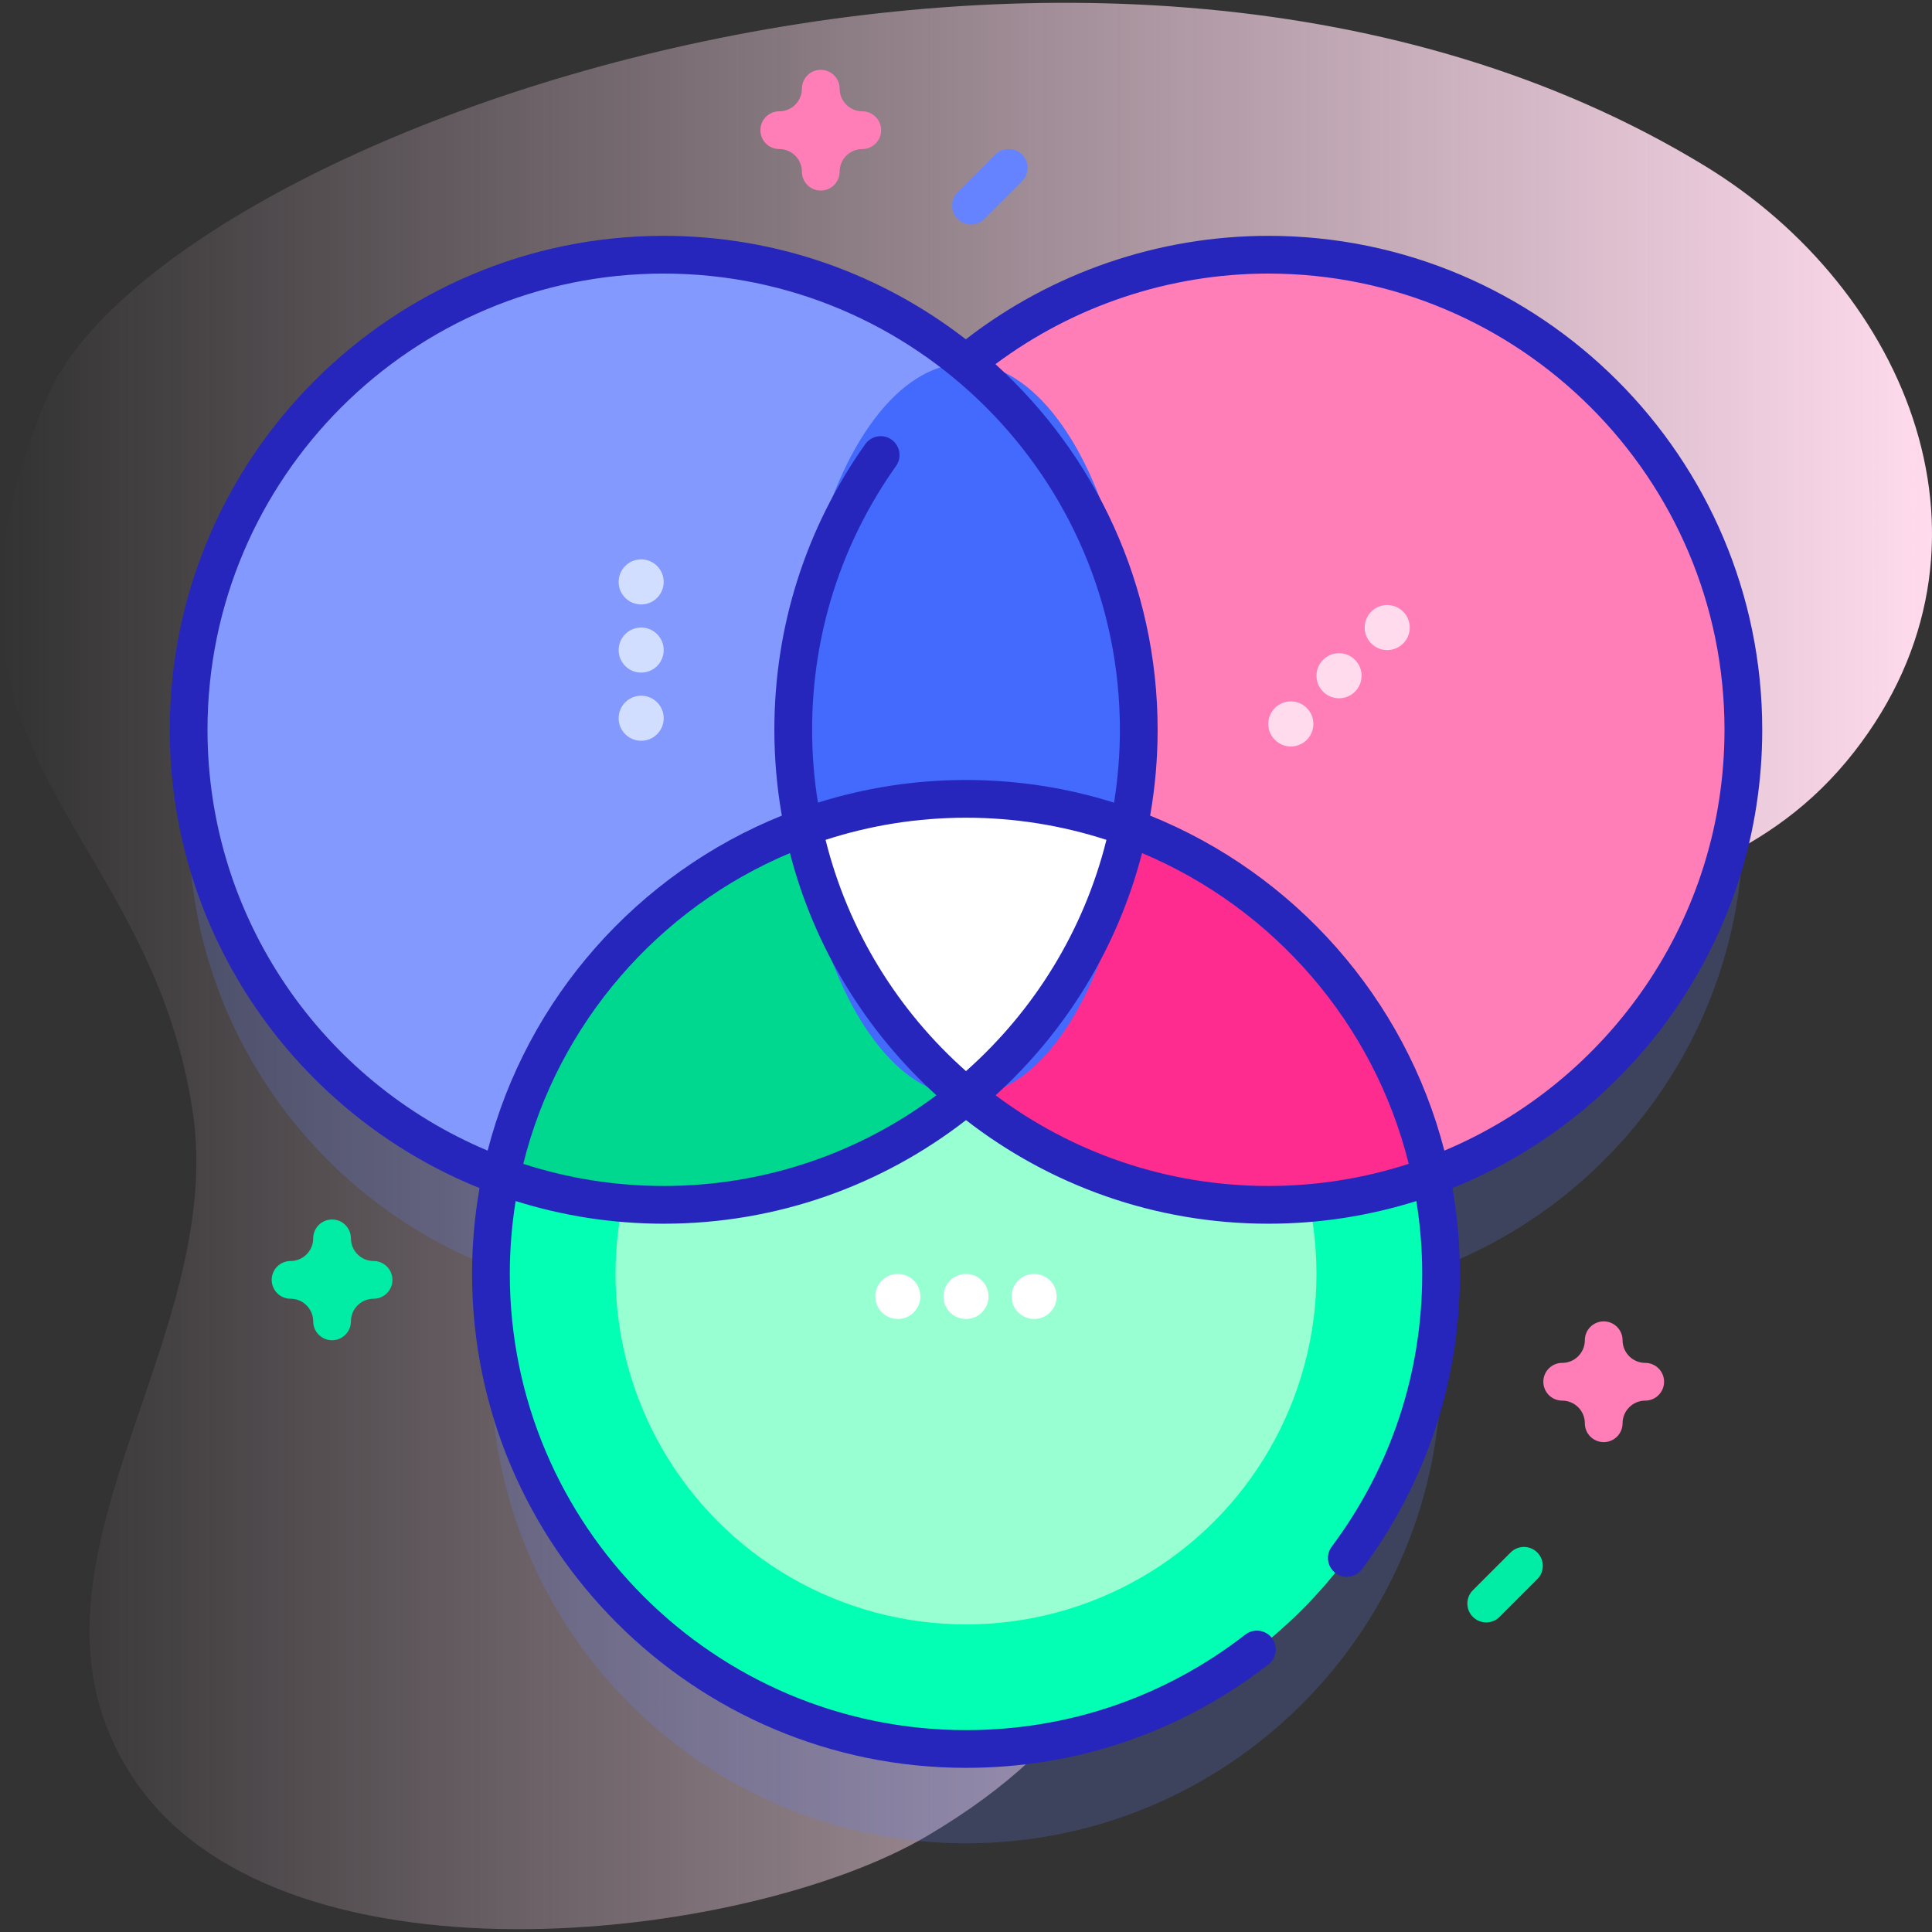 <svg id="Capa_1" enable-background="new 0 0 512 512" height="512" viewBox="0 0 512 512" width="512" xmlns="http://www.w3.org/2000/svg" xmlns:xlink="http://www.w3.org/1999/xlink"><rect x="0" y="0" width="512" height="512" fill="#333333" stroke="none"/><linearGradient id="SVGID_1_" gradientUnits="userSpaceOnUse" x1="0" x2="512" y1="256" y2="256"><stop offset="0" stop-color="#ffdbed" stop-opacity="0"/><stop offset="1" stop-color="#ffdbed"/></linearGradient><path d="m451.798 43.963c-160.556-97.869-410.51-8.611-439.594 61.949-38.908 94.394 26.578 110.528 38.743 187.874 9.761 62.061-51.182 121.495-16.394 176.282 37.883 59.663 163.465 44.681 211.198 16.447 87.376-51.683 43.309-112.012 84.684-187.299 39.407-71.707 116.244-42.625 160.961-99.99 42.5-54.521 14.31-122.402-39.598-155.263z" fill="url(#SVGID_1_)"/><path d="m462.011 218.398c0-69.531-56.366-125.898-125.898-125.898-30.435 0-58.346 10.799-80.114 28.775-21.766-17.975-49.678-28.775-80.113-28.775-69.531 0-125.898 56.366-125.898 125.898 0 54.386 34.486 100.716 82.783 118.319-1.746 8.355-2.669 17.012-2.669 25.885 0 69.531 56.366 125.898 125.898 125.898s125.898-56.366 125.898-125.898c0-8.873-.923-17.53-2.669-25.885 48.296-17.604 82.782-63.933 82.782-118.319z" fill="#6583fe" opacity=".2"/><circle cx="256" cy="337.602" fill="#02ffb3" r="125.898"/><circle cx="256" cy="337.602" fill="#97ffd2" r="92.886"/><circle cx="175.887" cy="193.398" fill="#8399fe" r="125.898"/><path d="m299.112 219.28c-11.932 57.116-62.574 100.014-123.225 100.014-15.147 0-29.663-2.67-43.112-7.573 11.931-57.116 62.574-100.015 123.225-100.015 15.147 0 29.663 2.671 43.112 7.574z" fill="#00d890"/><circle cx="336.113" cy="193.398" fill="#ff7eb8" r="125.898"/><path d="m379.225 311.72c-13.448 4.903-27.965 7.573-43.112 7.573-60.651 0-111.294-42.898-123.225-100.014 13.448-4.903 27.965-7.573 43.112-7.573 60.651 0 111.294 42.899 123.225 100.014z" fill="#fe2c8f"/><ellipse cx="256" cy="193.398" fill="#4369fd" rx="45.782" ry="97.119"/><path d="m299.112 219.28c-5.939 28.456-21.502 53.388-43.112 71.237-21.609-17.849-37.173-42.781-43.112-71.237 13.448-4.903 27.965-7.573 43.112-7.573 15.147-.001 29.663 2.67 43.112 7.573z" fill="#fff"/><path d="m467.012 193.397c0-72.177-58.721-130.897-130.898-130.897-29.011 0-57.315 9.713-80.16 27.418-22.149-17.177-49.933-27.418-80.067-27.418-72.177 0-130.898 58.721-130.898 130.897 0 54.936 34.02 102.068 82.096 121.456-1.301 7.391-1.983 14.992-1.983 22.75 0 72.177 58.721 130.897 130.898 130.897 29.318 0 57.036-9.479 80.157-27.414 2.182-1.693 2.579-4.834.887-7.016-1.693-2.182-4.833-2.58-7.016-.887-21.351 16.563-46.95 25.317-74.028 25.317-66.664 0-120.898-54.234-120.898-120.897 0-6.574.535-13.024 1.55-19.316 12.392 3.902 25.571 6.01 39.235 6.01 30.155 0 57.957-10.255 80.113-27.454 22.156 17.199 49.958 27.454 80.113 27.454 13.664 0 26.843-2.108 39.235-6.01 1.015 6.292 1.55 12.742 1.55 19.316 0 26.29-8.293 51.285-23.982 72.285-1.652 2.212-1.199 5.345 1.014 6.998 2.211 1.652 5.345 1.198 6.998-1.014 16.99-22.74 25.971-49.806 25.971-78.27 0-7.758-.683-15.359-1.983-22.75 48.075-19.386 82.096-66.519 82.096-121.455zm-412.023 0c0-66.663 54.234-120.897 120.898-120.897 66.663 0 120.897 54.234 120.897 120.897 0 6.574-.535 13.024-1.55 19.316-12.392-3.901-25.571-6.009-39.234-6.009s-26.843 2.108-39.234 6.009c-1.015-6.292-1.55-12.742-1.55-19.316 0-25.232 7.693-49.405 22.248-69.906 1.599-2.252 1.069-5.373-1.183-6.972-2.251-1.6-5.373-1.068-6.972 1.183-15.762 22.202-24.093 48.377-24.093 75.695 0 7.758.683 15.359 1.983 22.749-38.206 15.407-67.537 48.334-77.968 88.78-43.567-18.293-74.242-61.394-74.242-111.529zm201.011 90.46c-18.007-15.966-31.229-37.209-37.217-61.284 11.73-3.804 24.236-5.869 37.217-5.869s25.487 2.065 37.217 5.869c-5.988 24.075-19.21 45.318-37.217 61.284zm-80.113 30.439c-12.981 0-25.487-2.065-37.217-5.869 9.266-37.251 35.848-67.73 70.675-82.353 6.468 25.08 20.202 47.271 38.813 64.187-20.174 15.089-45.198 24.035-72.271 24.035zm160.226 0c-27.074 0-52.097-8.946-72.271-24.036 18.611-16.915 32.345-39.107 38.813-64.187 34.827 14.624 61.409 45.102 70.675 82.353-11.729 3.805-24.235 5.87-37.217 5.87zm46.657-9.369c-10.431-40.446-39.762-73.373-77.969-88.78 1.3-7.391 1.983-14.992 1.983-22.749 0-38.366-16.592-72.929-42.976-96.892 20.788-15.517 46.237-24.006 72.305-24.006 66.664 0 120.898 54.234 120.898 120.897.001 50.135-30.675 93.236-74.241 111.53z" fill="#2626bc"/><circle cx="169.916" cy="154.215" fill="#d2deff" r="5.971"/><circle cx="169.916" cy="172.278" fill="#d2deff" r="5.971"/><circle cx="169.916" cy="190.342" fill="#d2deff" r="5.971"/><g fill="#fff"><circle cx="274.063" cy="343.573" r="5.971"/><circle cx="256" cy="343.573" r="5.971"/><circle cx="237.937" cy="343.573" r="5.971"/></g><circle cx="367.629" cy="166.307" fill="#ffdbed" r="5.971"/><circle cx="354.857" cy="179.08" fill="#ffdbed" r="5.971"/><circle cx="342.084" cy="191.852" fill="#ffdbed" r="5.971"/><path d="m257.32 59.5c-1.28 0-2.559-.488-3.536-1.465-1.953-1.952-1.953-5.118 0-7.07l10-10c1.951-1.953 5.119-1.953 7.07 0 1.953 1.952 1.953 5.118 0 7.07l-10 10c-.974.977-2.254 1.465-3.534 1.465z" fill="#6583fe"/><path d="m393.862 429.957c-1.279 0-2.56-.488-3.535-1.465-1.953-1.952-1.953-5.118 0-7.07l10-10c1.951-1.953 5.119-1.953 7.07 0 1.953 1.952 1.953 5.118 0 7.07l-10 10c-.975.977-2.255 1.465-3.535 1.465z" fill="#01eca5"/><path d="m88 355.18c-2.761 0-5-2.238-5-5 0-3.309-2.691-6-6-6-2.761 0-5-2.238-5-5s2.239-5 5-5c3.309 0 6-2.691 6-6 0-2.762 2.239-5 5-5s5 2.238 5 5c0 3.309 2.691 6 6 6 2.761 0 5 2.238 5 5s-2.239 5-5 5c-3.309 0-6 2.691-6 6 0 2.761-2.239 5-5 5z" fill="#01eca5"/><path d="m425 382.18c-2.762 0-5-2.238-5-5 0-3.309-2.691-6-6-6-2.762 0-5-2.238-5-5s2.238-5 5-5c3.309 0 6-2.691 6-6 0-2.762 2.238-5 5-5s5 2.238 5 5c0 3.309 2.691 6 6 6 2.762 0 5 2.238 5 5s-2.238 5-5 5c-3.309 0-6 2.691-6 6 0 2.761-2.238 5-5 5z" fill="#ff7eb8"/><path d="m217.514 50.5c-2.761 0-5-2.238-5-5 0-3.309-2.691-6-6-6-2.761 0-5-2.238-5-5s2.239-5 5-5c3.309 0 6-2.691 6-6 0-2.762 2.239-5 5-5s5 2.238 5 5c0 3.309 2.691 6 6 6 2.761 0 5 2.238 5 5s-2.239 5-5 5c-3.309 0-6 2.691-6 6 0 2.762-2.239 5-5 5z" fill="#ff7eb8"/></svg>
